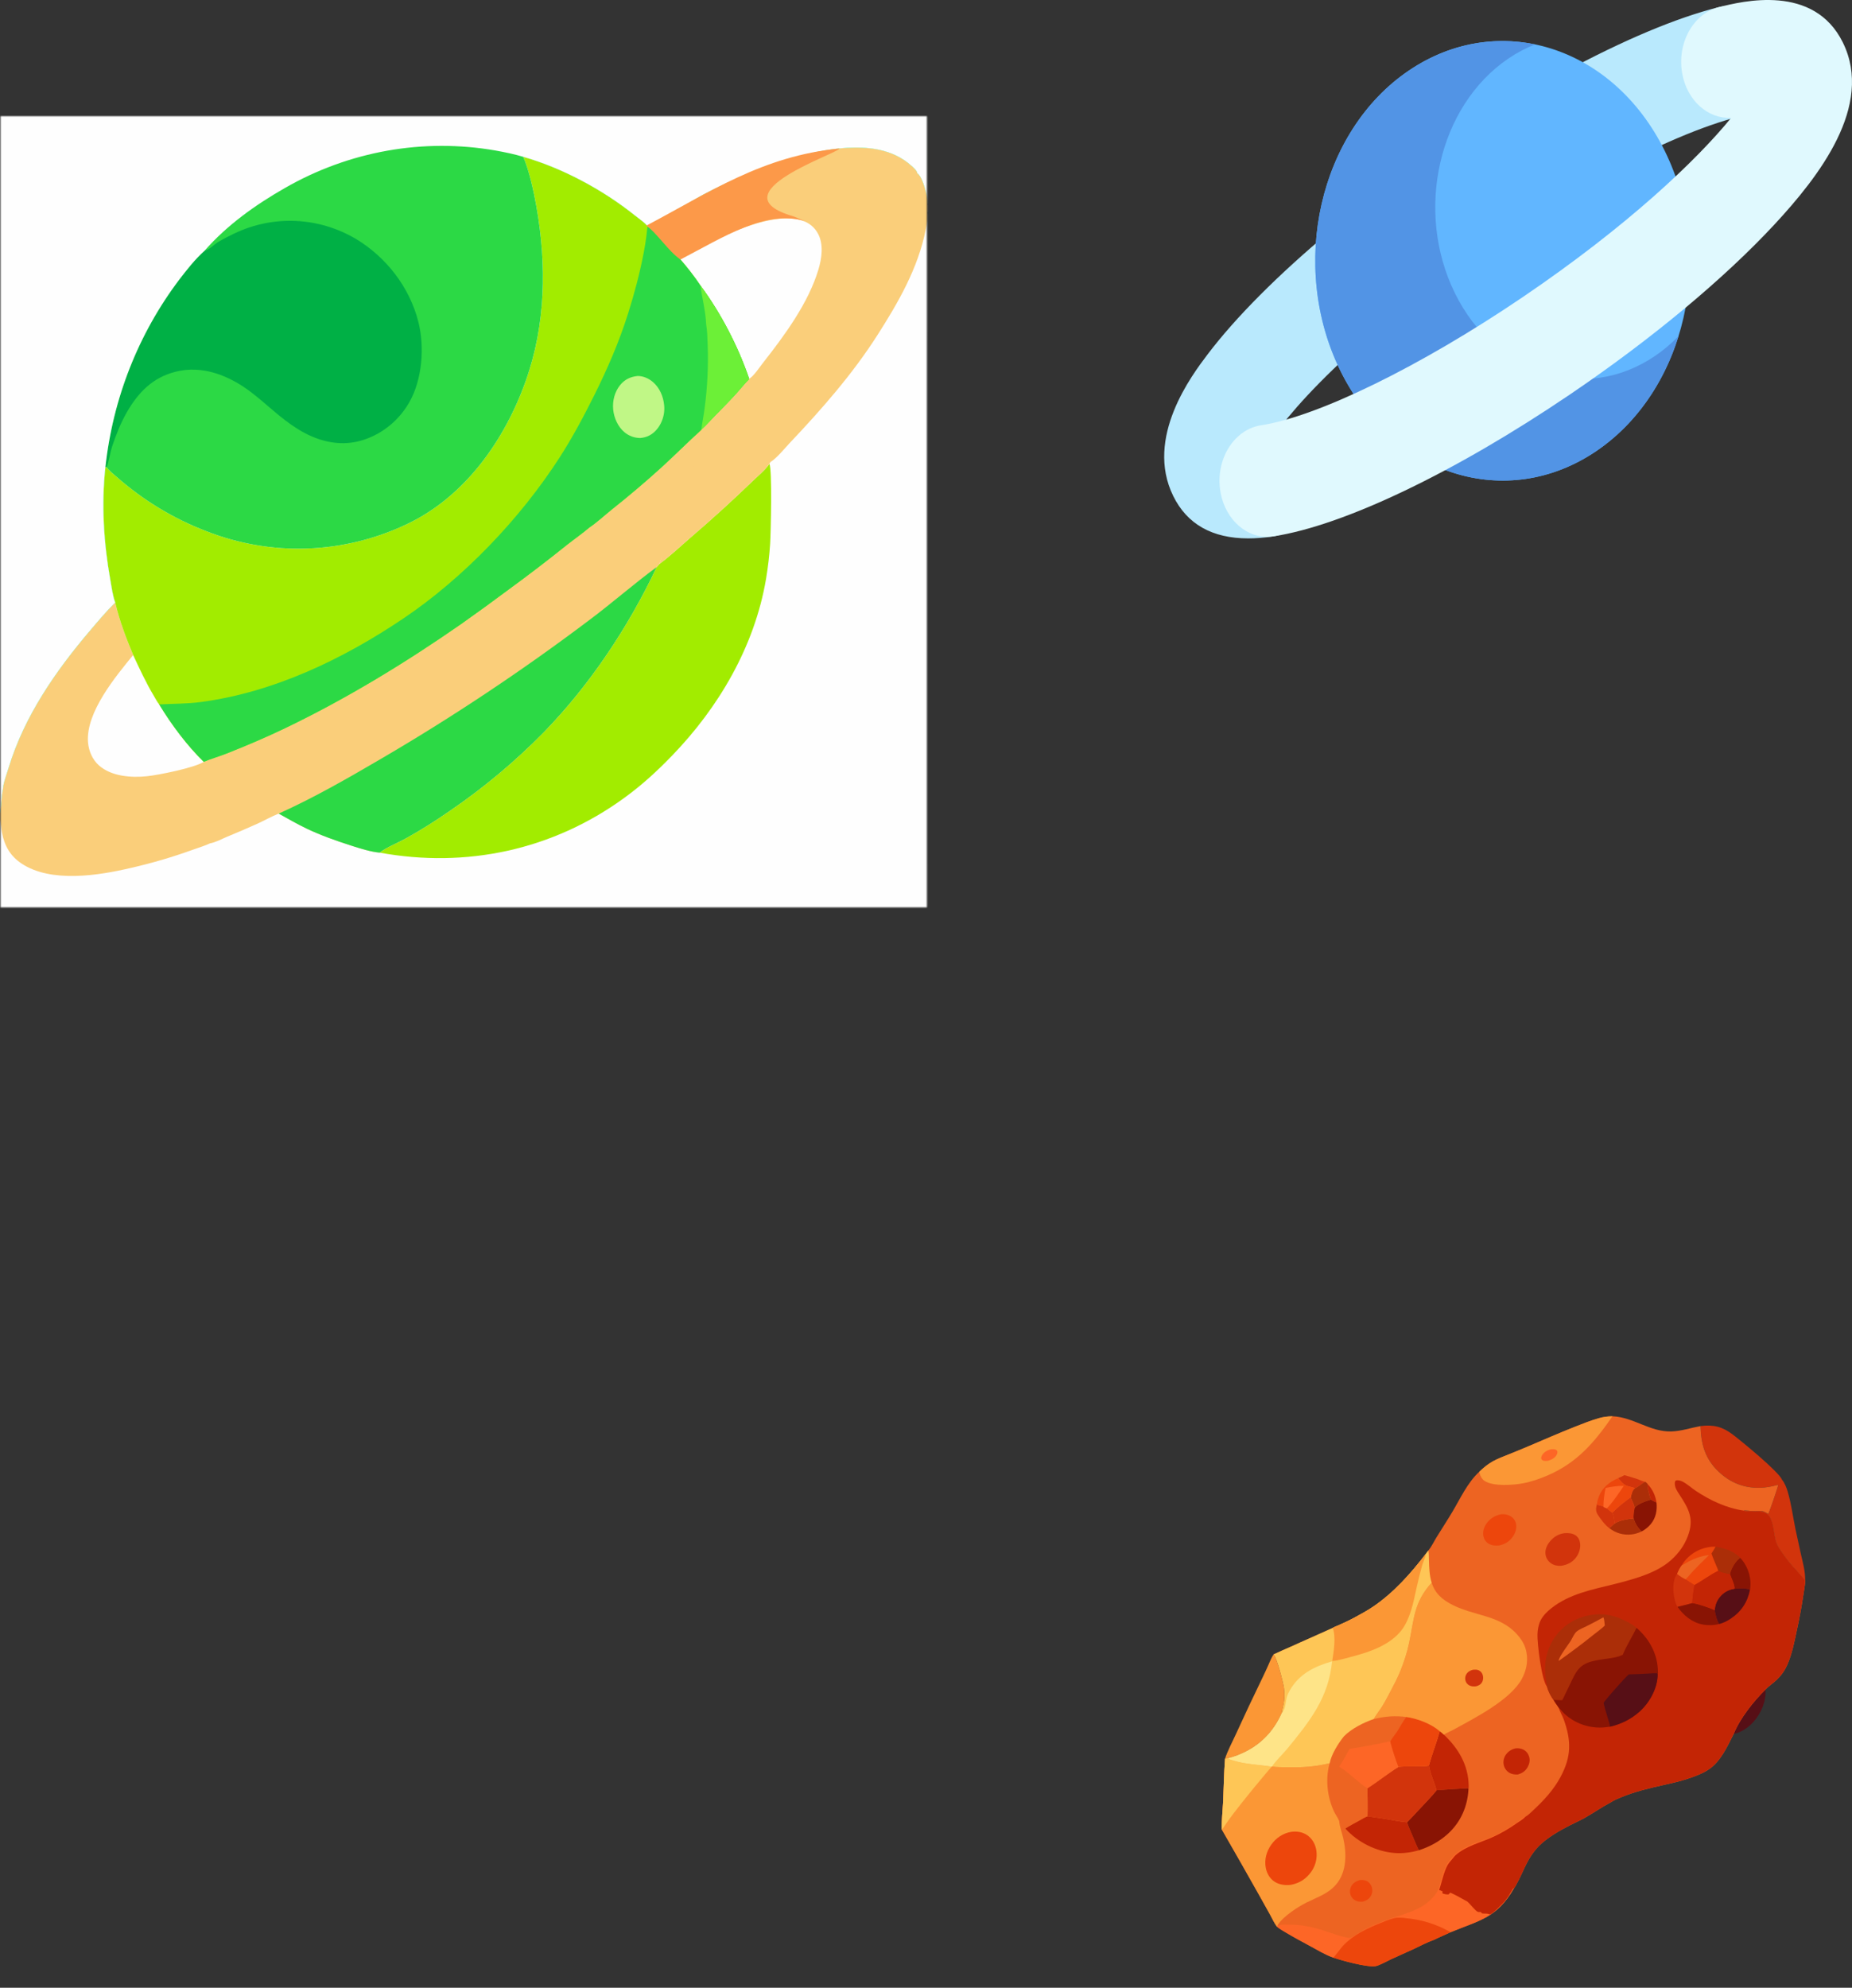 <svg width="657" height="705" viewBox="0 0 657 705" fill="none" xmlns="http://www.w3.org/2000/svg">
<rect x="0" y="0" width="657" height="705" fill="#333333" stroke="none"/>
<mask id="mask0_2051_1286" style="mask-type:luminance" maskUnits="userSpaceOnUse" x="429" y="494" width="216" height="211">
<path d="M644.831 494H429V705H644.831V494Z" fill="white"/>
</mask>
<g mask="url(#mask0_2051_1286)">
<path d="M626.316 599.232C626.617 603.341 624.786 607.603 622.075 610.672C620.3 612.683 617.695 614.455 615.005 615.006C617.173 609.586 622.121 603.306 626.316 599.232Z" fill="#570F16"/>
<path d="M451.827 586.743C453.064 588.228 455.247 596.733 455.519 598.833C455.712 600.321 455.698 601.746 455.544 603.24C455.391 604.727 454.832 606.203 454.702 607.619C451.513 614.742 446.338 619.746 438.916 622.577C437.854 622.985 436.772 623.328 435.668 623.609L434.595 623.756C435.288 621.391 437.15 617.87 438.236 615.487C441.394 608.575 444.634 601.699 447.953 594.859C448.661 593.389 449.345 591.908 450.004 590.417C450.551 589.192 451.053 587.846 451.827 586.743Z" fill="#FB9735"/>
<path d="M603.262 505.793C607.883 505.209 611.005 506 614.715 508.807C617.685 511.055 631.077 522.011 632.188 524.84C633.136 526.001 633.756 527.603 634.181 529.017C635.428 533.159 636.057 538.058 636.949 542.342L638.815 550.958C639.517 554.071 640.455 557.272 640.383 560.485C638.553 558.229 636.486 556.152 634.631 553.913C633.827 552.941 633.11 551.882 632.378 550.857C631.442 549.548 630.565 548.385 630.091 546.833C629.27 544.143 629.349 540.991 628.109 538.461C626.524 535.229 622.99 536.325 620.07 536.034C619.664 535.993 619.161 535.989 618.783 535.841C618.741 535.825 618.7 535.806 618.658 535.789L618.856 535.693C620.103 535.811 621.368 535.901 622.622 535.918C623.445 535.928 624.487 535.802 625.285 535.963C625.914 536.091 626.724 536.637 627.317 536.919C627.752 536.144 630.805 527.266 630.791 526.776L630.556 526.678C628.522 527.234 626.43 527.639 624.313 527.686C618.68 527.813 613.859 525.872 609.779 522.054C604.892 517.48 603.431 512.205 603.262 505.793Z" fill="#D2340C"/>
<path d="M572.038 502.313C579.578 502.652 585.365 507.936 592.927 507.696C596.468 507.584 599.808 506.418 603.263 505.793C603.431 512.205 604.892 517.48 609.78 522.054C613.858 525.872 618.68 527.813 624.313 527.686C626.429 527.639 628.522 527.234 630.556 526.678L630.791 526.776C630.805 527.266 627.752 536.144 627.317 536.919C626.724 536.637 625.915 536.091 625.285 535.963C624.486 535.802 623.445 535.928 622.621 535.918C621.368 535.901 620.103 535.811 618.857 535.693L618.657 535.789C618.7 535.806 618.742 535.825 618.784 535.842C619.161 535.989 619.663 535.993 620.07 536.034C622.989 536.325 626.524 535.229 628.109 538.461C629.35 540.991 629.271 544.143 630.091 546.833C630.566 548.385 631.442 549.548 632.378 550.857C633.11 551.882 633.827 552.941 634.631 553.913C636.486 556.152 638.553 558.229 640.383 560.485C640.386 562.163 639.999 563.926 639.754 565.588C639.112 569.881 638.323 574.148 637.39 578.389C636.538 582.422 635.734 586.595 634.068 590.393C633.165 592.452 632.011 594.09 630.393 595.68C629.107 596.943 627.528 597.905 626.316 599.232C622.12 603.305 617.173 609.586 615.005 615.006C612.81 619.338 610.475 624.618 606.314 627.471C604.024 629.041 601.201 630.061 598.56 630.932C595.648 631.891 592.634 632.523 589.645 633.202C584.769 634.309 579.964 635.445 575.339 637.354C574.11 637.861 572.653 638.42 571.561 639.162C568.355 640.841 565.425 642.916 562.282 644.689C560.56 645.661 558.753 646.461 556.99 647.356C553.277 649.239 548.909 651.753 545.971 654.677C544.961 655.681 544.095 656.818 543.295 657.986C541.203 661.04 540.012 664.598 538.224 667.82C537.894 668.417 537.548 669.2 537.094 669.702C531.03 680.255 524.992 681.021 514.594 685.313C512.669 686.243 510.659 687.027 508.758 687.998L508.658 688.031C506.211 688.883 503.822 690.184 501.476 691.282C498.808 692.531 496.091 693.672 493.426 694.926C492.162 695.519 489.168 697.183 487.924 697.357C484.852 697.788 476.22 695.406 473.021 694.334C470.083 693.317 467.286 691.566 464.557 690.105C461.83 688.645 459.122 687.18 456.466 685.598C455.295 684.9 454.057 684.227 453.01 683.358C452.027 682.077 451.318 680.468 450.542 679.053C449.282 676.759 448.006 674.473 446.713 672.197C442.335 664.411 437.914 656.648 433.45 648.908C433.308 645.836 433.767 642.103 433.911 638.97C434.144 633.911 434.186 628.802 434.594 623.756L435.667 623.609C436.771 623.328 437.854 622.985 438.916 622.577C446.338 619.746 451.513 614.742 454.702 607.619C454.832 606.203 455.391 604.727 455.544 603.24C455.698 601.746 455.712 600.321 455.519 598.833C455.247 596.733 453.064 588.228 451.827 586.742C452.747 586.401 453.647 585.909 454.55 585.515C456.845 584.523 459.13 583.507 461.402 582.466C465.189 580.739 469.026 579.123 472.802 577.371C473.585 576.923 474.525 576.595 475.352 576.22C477.142 575.408 478.912 574.591 480.637 573.65C482.845 572.444 485.054 571.259 487.134 569.847C494.365 564.936 500.397 558.18 505.642 551.332C505.975 550.837 506.364 550.376 506.735 549.907C507.856 548.503 508.71 546.7 509.653 545.166C511.504 542.156 513.455 539.201 515.259 536.164C518.11 531.366 520.609 525.83 524.784 521.983C526.296 520.545 527.85 519.235 529.703 518.229C531.492 517.257 533.44 516.542 535.33 515.782C537.664 514.851 539.988 513.894 542.302 512.914C547.728 510.625 553.108 508.246 558.589 506.083C561.408 504.97 564.242 503.839 567.16 502.996C568.777 502.528 570.356 502.343 572.038 502.313Z" fill="#ED6422"/>
<path d="M585.598 531.87C585.606 531.602 585.415 531.208 585.342 530.934C585.104 530.038 584.223 527.237 584.556 526.428C586.282 528.301 587.255 530.386 587.639 532.882C586.947 532.644 586.242 532.22 585.598 531.87Z" fill="#C32505"/>
<path d="M574.056 524.261C574.827 523.943 575.54 523.622 576.258 523.202C577.883 523.639 579.492 524.127 581.084 524.666C581.612 524.846 583.276 525.621 583.677 525.55C582.361 526.107 581.386 527.304 579.989 527.838C579.779 527.621 577.389 527.206 576.638 526.77C575.566 526.148 574.81 525.208 574.056 524.261Z" fill="#D2340C"/>
<path d="M566.557 533.252L566.633 533.654C567.326 533.954 568.116 534.021 568.81 534.326C569.078 534.663 569.6 534.814 570.006 534.954C570.619 535.5 571.284 536.042 571.97 536.498C572.575 537.591 572.614 539.14 572.808 540.361C572.197 540.935 571.571 541.478 570.921 542.009C569.513 541.049 567.778 538.724 566.84 537.278C565.917 535.854 566.204 534.805 566.557 533.252Z" fill="#D2340C"/>
<path d="M583.677 525.55C583.987 525.797 584.357 526.081 584.556 526.428C584.222 527.237 585.103 530.038 585.342 530.934C585.415 531.208 585.605 531.602 585.598 531.87C583.82 532.442 581.062 533.305 579.878 534.777C579.698 533.385 578.829 532.318 578.533 530.986C578.83 529.832 578.997 528.632 579.989 527.838C581.385 527.304 582.36 526.107 583.677 525.55Z" fill="#AB2E08"/>
<path d="M579.525 538.55C580.111 540.481 580.923 541.729 582.341 543.179C582.064 543.314 581.782 543.437 581.495 543.549C581.209 543.661 580.917 543.76 580.622 543.847C580.327 543.935 580.028 544.01 579.726 544.072C579.423 544.135 579.119 544.184 578.814 544.221C575.909 544.559 573.204 543.769 570.921 542.009C571.571 541.478 572.197 540.935 572.808 540.361C574.204 539.257 577.742 538.689 579.525 538.55Z" fill="#AB2E08"/>
<path d="M571.97 536.498C573.941 534.438 576.248 532.693 578.533 530.986C578.829 532.318 579.698 533.385 579.877 534.777C579.708 535.975 579.381 537.344 579.525 538.55C577.742 538.688 574.203 539.257 572.808 540.361C572.614 539.14 572.575 537.591 571.97 536.498Z" fill="#D2340C"/>
<path d="M482.338 666.82C483.125 666.755 483.878 666.759 484.619 667.057C485.551 667.432 486.228 668.185 486.571 669.104C486.596 669.168 486.618 669.233 486.639 669.299C486.66 669.365 486.679 669.431 486.697 669.497C486.714 669.563 486.729 669.63 486.744 669.698C486.758 669.765 486.77 669.832 486.781 669.901C486.79 669.968 486.8 670.036 486.806 670.105C486.813 670.173 486.818 670.241 486.822 670.31C486.824 670.378 486.826 670.447 486.825 670.516C486.825 670.584 486.823 670.653 486.82 670.721C486.816 670.79 486.81 670.858 486.803 670.926C486.795 670.995 486.785 671.063 486.775 671.13C486.764 671.199 486.751 671.266 486.736 671.333C486.722 671.4 486.706 671.467 486.687 671.533C486.669 671.599 486.649 671.665 486.628 671.731C486.607 671.796 486.583 671.861 486.558 671.925C486.533 671.989 486.507 672.053 486.479 672.115C486.451 672.178 486.42 672.24 486.389 672.301C485.781 673.479 484.778 674.065 483.54 674.453C482.725 674.552 481.936 674.511 481.169 674.2C481.111 674.177 481.053 674.153 480.997 674.126C480.94 674.1 480.884 674.073 480.829 674.044C480.774 674.015 480.718 673.984 480.665 673.952C480.612 673.92 480.559 673.887 480.506 673.853C480.455 673.818 480.404 673.783 480.354 673.746C480.304 673.709 480.255 673.671 480.207 673.631C480.159 673.592 480.112 673.551 480.066 673.509C480.02 673.467 479.976 673.424 479.932 673.38C479.888 673.336 479.846 673.291 479.806 673.244C479.764 673.198 479.724 673.15 479.686 673.103C479.647 673.054 479.61 673.005 479.574 672.955C479.537 672.904 479.502 672.853 479.469 672.801C479.436 672.749 479.404 672.697 479.374 672.643C479.344 672.589 479.314 672.535 479.286 672.48C479.259 672.425 479.232 672.369 479.208 672.313C479.183 672.256 479.16 672.199 479.138 672.142C479.094 672.021 479.056 671.899 479.025 671.775C478.993 671.65 478.967 671.526 478.948 671.399C478.93 671.272 478.917 671.145 478.911 671.017C478.904 670.889 478.905 670.761 478.912 670.634C478.919 670.506 478.932 670.378 478.952 670.252C478.972 670.125 478.997 670 479.03 669.876C479.062 669.752 479.101 669.63 479.146 669.51C479.19 669.389 479.241 669.271 479.298 669.156C479.934 667.838 480.994 667.269 482.338 666.82Z" fill="#ED460C"/>
<path d="M585.598 531.87C586.242 532.22 586.948 532.644 587.639 532.882C587.943 535.62 587.44 538.337 585.647 540.522C585.42 540.794 585.18 541.055 584.927 541.304C584.673 541.553 584.408 541.789 584.13 542.012C583.852 542.236 583.564 542.444 583.266 542.639C582.966 542.834 582.657 543.014 582.34 543.179C580.923 541.729 580.111 540.481 579.526 538.55C579.381 537.344 579.708 535.975 579.878 534.777C581.064 533.305 583.82 532.442 585.598 531.87Z" fill="#891404"/>
<path d="M537.823 620.082C538.714 619.985 539.737 620.177 540.524 620.599C541.515 621.129 542.171 622.046 542.476 623.098C542.839 624.344 542.566 625.622 541.94 626.741C541.134 628.183 540.012 628.911 538.44 629.371C537.333 629.405 536.346 629.3 535.377 628.712C534.356 628.093 533.681 627.067 533.443 625.923C533.428 625.844 533.413 625.763 533.402 625.684C533.391 625.603 533.381 625.523 533.373 625.443C533.366 625.362 533.361 625.281 533.357 625.201C533.354 625.12 533.353 625.039 533.355 624.958C533.355 624.877 533.359 624.797 533.364 624.716C533.37 624.635 533.377 624.555 533.387 624.474C533.396 624.394 533.409 624.314 533.423 624.235C533.435 624.155 533.452 624.075 533.469 623.997C533.488 623.918 533.508 623.84 533.53 623.762C533.552 623.683 533.576 623.606 533.603 623.53C533.629 623.453 533.657 623.377 533.687 623.302C533.718 623.226 533.75 623.152 533.785 623.078C533.818 623.005 533.855 622.932 533.893 622.86C533.932 622.788 533.971 622.718 534.012 622.648C534.054 622.578 534.098 622.51 534.144 622.442C534.188 622.374 534.236 622.308 534.284 622.243C534.337 622.171 534.39 622.102 534.445 622.033C534.5 621.965 534.557 621.898 534.616 621.832C534.674 621.766 534.734 621.702 534.797 621.639C534.859 621.576 534.922 621.515 534.987 621.455C535.052 621.395 535.118 621.337 535.187 621.28C535.254 621.224 535.324 621.169 535.394 621.116C535.464 621.062 535.537 621.01 535.61 620.961C535.683 620.911 535.757 620.863 535.833 620.817C535.909 620.771 535.986 620.727 536.063 620.684C536.142 620.641 536.221 620.601 536.3 620.562C536.381 620.523 536.461 620.486 536.543 620.452C536.625 620.417 536.708 620.384 536.792 620.353C536.874 620.323 536.958 620.294 537.044 620.267C537.129 620.24 537.214 620.216 537.3 620.193C537.387 620.17 537.473 620.149 537.561 620.131C537.647 620.113 537.736 620.096 537.823 620.082Z" fill="#C32505"/>
<path d="M566.557 533.253C566.638 532.432 566.898 531.561 567.197 530.794C568.448 527.591 570.895 525.624 574.055 524.261C574.81 525.208 575.566 526.148 576.638 526.77C577.389 527.206 579.779 527.621 579.989 527.838C578.997 528.633 578.83 529.832 578.533 530.986C576.248 532.693 573.941 534.438 571.97 536.498C571.284 536.042 570.619 535.501 570.005 534.954C569.6 534.814 569.078 534.663 568.81 534.326C568.117 534.021 567.325 533.954 566.633 533.654L566.557 533.253Z" fill="#ED460C"/>
<path d="M569.621 527.717C571.69 527.304 573.93 526.961 576.045 526.995C575.133 528.387 571.205 534.152 570.006 534.954C569.6 534.814 569.079 534.663 568.809 534.326C568.809 532.402 569.146 529.556 569.621 527.717Z" fill="#FD6626"/>
<path d="M532.599 537.059C533.74 536.983 534.887 537.172 535.874 537.762C535.935 537.798 535.995 537.835 536.053 537.873C536.112 537.912 536.169 537.952 536.226 537.993C536.282 538.034 536.337 538.077 536.391 538.121C536.445 538.165 536.499 538.211 536.55 538.258C536.602 538.304 536.654 538.352 536.702 538.402C536.752 538.451 536.8 538.501 536.847 538.553C536.893 538.605 536.939 538.657 536.983 538.711C537.026 538.765 537.069 538.82 537.11 538.876C537.151 538.932 537.191 538.989 537.23 539.047C537.267 539.105 537.304 539.164 537.339 539.224C537.374 539.284 537.408 539.344 537.44 539.406C537.471 539.467 537.502 539.53 537.531 539.593C537.56 539.656 537.586 539.719 537.612 539.784C537.638 539.848 537.661 539.913 537.683 539.979C537.705 540.044 537.725 540.11 537.744 540.177C537.762 540.243 537.779 540.31 537.795 540.377C538.146 541.95 537.61 543.665 536.706 544.975C535.512 546.706 533.873 547.73 531.795 548.139C530.524 548.26 529.197 548.169 528.082 547.497C527.101 546.904 526.488 545.975 526.25 544.881C525.912 543.318 526.401 541.726 527.295 540.426C528.564 538.581 530.385 537.468 532.599 537.059Z" fill="#ED460C"/>
<path d="M555.12 543.766C556.457 543.7 557.836 543.788 558.972 544.57C559.899 545.208 560.378 546.204 560.531 547.281C560.792 549.116 560.161 551.022 559.034 552.487C557.729 554.18 555.871 555.07 553.758 555.35C552.487 555.418 551.271 555.188 550.22 554.453C550.154 554.407 550.088 554.359 550.026 554.31C549.963 554.26 549.901 554.209 549.84 554.157C549.779 554.104 549.72 554.05 549.662 553.995C549.604 553.94 549.548 553.883 549.494 553.825C549.439 553.767 549.385 553.707 549.333 553.646C549.282 553.585 549.232 553.523 549.183 553.46C549.135 553.396 549.088 553.332 549.043 553.266C548.998 553.2 548.955 553.133 548.913 553.066C548.871 552.998 548.831 552.929 548.793 552.859C548.755 552.789 548.719 552.718 548.685 552.647C548.651 552.575 548.618 552.502 548.588 552.429C548.558 552.356 548.529 552.282 548.502 552.207C548.476 552.132 548.451 552.057 548.428 551.981C548.406 551.905 548.386 551.828 548.367 551.751C548.348 551.674 548.331 551.597 548.317 551.519C548.302 551.441 548.29 551.363 548.279 551.285C548.056 549.617 548.758 548.038 549.801 546.76C551.172 545.081 552.921 544.009 555.12 543.766Z" fill="#D2340C"/>
<path d="M510.745 614.01C511.259 614.394 511.752 614.767 512.201 615.224C517.431 620.144 520.894 626.073 521.018 633.317C521.024 633.677 521.033 634.019 520.954 634.372C520.633 634.24 520.305 634.275 519.965 634.284C519.182 634.305 509.769 634.909 509.719 634.935C509.673 634.959 509.635 634.997 509.593 635.028C508.918 632.055 507.311 629.192 506.921 626.155C508.004 622.058 509.616 618.098 510.745 614.01Z" fill="#C32505"/>
<path d="M477.245 648.512C478.837 647.51 480.525 646.618 482.179 645.714C483.129 645.195 484.113 644.567 485.127 644.19C487.172 644.519 489.233 644.753 491.277 645.091C493.893 645.524 496.498 646.071 499.14 646.326C499.718 648 500.458 649.628 501.151 651.26C501.859 652.928 502.531 654.619 503.344 656.241C500.613 657.038 497.665 657.41 494.816 657.211C488.229 656.751 481.569 653.358 477.245 648.512Z" fill="#C32505"/>
<path d="M509.593 635.028C509.636 634.996 509.673 634.959 509.72 634.935C509.769 634.909 519.183 634.305 519.965 634.284C520.305 634.275 520.634 634.24 520.954 634.372C520.671 640.607 518.242 646.281 513.502 650.535C510.534 653.199 507.151 655.003 503.344 656.241C502.53 654.619 501.859 652.928 501.151 651.26C500.458 649.628 499.718 648 499.141 646.326C500.666 644.818 502.102 643.205 503.572 641.645C505.61 639.484 507.709 637.318 509.593 635.028Z" fill="#891404"/>
<path d="M496.086 626.684C498.038 626.243 505.936 626.743 506.92 626.155C507.311 629.192 508.918 632.055 509.593 635.028C507.709 637.318 505.609 639.484 503.572 641.645C502.101 643.205 500.665 644.818 499.14 646.326C496.498 646.071 493.893 645.523 491.277 645.091C489.233 644.753 487.171 644.519 485.127 644.19C485.258 640.894 485.12 637.547 485.094 634.247C488.838 631.854 492.306 629.02 496.086 626.684Z" fill="#D2340C"/>
<path d="M453.4 682.58L453.399 683.01L453.474 683.053L453.662 682.972C453.746 682.936 453.833 682.906 453.914 682.865C454.738 682.469 455.99 682.654 456.924 682.637C460.51 682.57 463.933 683.11 467.383 684.035C469.696 684.655 477.122 687.493 478.96 687.309C479.194 687.285 479.4 687.199 479.599 687.082C481.614 685.905 483.428 684.549 485.572 683.563C487.856 682.511 490.296 681.513 492.677 680.695C496.279 679.459 500.459 678.341 503.795 676.517C505.942 675.344 507.957 673.62 509.373 671.649C510.251 670.427 510.63 669.004 511.024 667.582C511.859 664.567 512.631 661.644 514.735 659.195C515.041 658.841 515.362 658.5 515.698 658.173C516.035 657.846 516.385 657.533 516.749 657.234C517.111 656.936 517.487 656.654 517.875 656.386C518.263 656.119 518.663 655.869 519.073 655.636C522.087 653.914 525.546 652.966 528.764 651.672C530.605 650.932 532.405 649.919 534.116 648.925C535.905 647.884 537.592 646.792 539.255 645.566C539.707 645.234 540.562 644.442 541.08 644.398C541.055 644.43 541.032 644.463 541.005 644.493C540.316 645.249 538.838 646.106 537.971 646.718C535.348 648.571 532.407 650.29 529.469 651.612C525.175 653.545 519.975 654.799 516.413 657.958C515.961 658.358 515.614 658.874 515.217 659.325C514.591 660.038 513.981 660.742 513.506 661.563C512.252 663.731 511.38 667.86 510.546 670.4C510.61 670.405 510.675 670.409 510.741 670.414C511.017 670.437 511.137 670.499 511.362 670.656C511.531 670.774 511.62 670.792 511.821 670.819C511.811 670.982 511.738 671.054 511.65 671.188C511.67 671.34 511.638 671.421 511.775 671.522C512.122 671.778 513.32 671.944 513.758 671.888C513.981 671.86 514.003 671.825 514.122 671.65C514.213 671.513 514.303 671.395 514.412 671.272C515.524 671.619 518.58 673.326 519.682 673.963C520.004 674.149 520.352 674.26 520.64 674.503C521.442 675.178 523.484 677.847 524.27 678.079C525.083 678.32 525.102 677.762 525.751 678.63C526.549 678.765 527.369 678.576 528.134 678.853C528.268 678.902 528.406 678.944 528.541 678.991C529.422 678.891 532.992 675.315 533.679 674.465C534.204 673.815 534.722 673.145 535.187 672.451C535.393 672.143 536.776 669.783 536.897 669.706C536.935 669.681 536.987 669.685 537.032 669.674L537.094 669.702C531.03 680.255 524.992 681.021 514.594 685.313C509.673 682.503 504.437 680.871 498.76 680.333C497.289 680.192 495.927 679.987 494.478 680.359C492.777 680.795 491.16 681.485 489.539 682.14C484.785 684.062 480.097 686.293 476.536 690.021C475.852 690.735 473.312 694.157 473.022 694.334C470.084 693.317 467.286 691.567 464.558 690.105C461.83 688.645 459.123 687.18 456.466 685.598C455.295 684.9 454.057 684.227 453.01 683.357L453.4 682.58Z" fill="#FD6626"/>
<path d="M473.021 694.334C473.312 694.157 475.852 690.735 476.535 690.021C480.097 686.293 484.784 684.062 489.538 682.14C491.16 681.485 492.777 680.795 494.478 680.358C495.927 679.987 497.288 680.192 498.76 680.333C504.437 680.871 509.673 682.503 514.594 685.313C512.67 686.243 510.659 687.027 508.758 687.998L508.658 688.031C506.212 688.883 503.823 690.184 501.477 691.282C498.808 692.531 496.091 693.672 493.426 694.926C492.162 695.519 489.168 697.184 487.924 697.357C484.852 697.788 476.22 695.406 473.021 694.334Z" fill="#ED460C"/>
<path d="M524.785 521.983C526.296 520.545 527.851 519.235 529.704 518.229C531.492 517.257 533.441 516.542 535.331 515.782C537.665 514.851 539.989 513.894 542.302 512.914C547.728 510.625 553.109 508.246 558.588 506.083C561.408 504.97 564.242 503.839 567.16 502.996C568.777 502.528 570.355 502.343 572.037 502.313C565.656 511.529 559.517 518.816 548.848 523.368C546.081 524.548 543.258 525.528 540.288 526.09C536.818 526.747 529.681 527.256 526.655 525.239C525.549 524.502 524.995 523.238 524.785 521.983Z" fill="#FB9735"/>
<path d="M550.124 514.031C550.668 513.993 551.23 513.92 551.756 514.106C552.058 514.212 552.339 514.406 552.445 514.716C552.59 515.136 552.408 515.645 552.203 516.015C551.558 517.176 550.381 517.742 549.146 518.108C548.576 518.152 547.982 518.231 547.435 518.025C547.136 517.914 546.87 517.706 546.78 517.394C546.666 517.004 546.823 516.539 547.016 516.198C547.673 515.037 548.859 514.377 550.124 514.031Z" fill="#FD6626"/>
<path d="M487.34 609.708C491.525 608.725 494.641 608.463 498.932 608.968C502.915 609.558 507.697 611.35 510.746 614.011C509.616 618.098 508.004 622.058 506.921 626.155C505.936 626.743 498.038 626.243 496.086 626.685C492.306 629.02 488.838 631.854 485.094 634.247C485.12 637.548 485.258 640.894 485.127 644.19C484.112 644.567 483.128 645.195 482.178 645.714C480.525 646.618 478.837 647.51 477.245 648.512C476.461 647.711 475.86 646.746 475.099 645.918C474.618 644.681 473.74 643.573 473.182 642.36C473.063 642.096 472.948 641.831 472.836 641.564C472.726 641.296 472.62 641.027 472.518 640.756C472.416 640.485 472.319 640.213 472.226 639.939C472.134 639.665 472.045 639.389 471.962 639.112C471.879 638.836 471.8 638.558 471.726 638.278C471.652 637.999 471.582 637.718 471.517 637.437C471.452 637.155 471.392 636.873 471.337 636.589C471.282 636.306 471.23 636.022 471.185 635.737C471.139 635.452 471.098 635.166 471.061 634.88C471.025 634.594 470.994 634.307 470.967 634.019C470.94 633.732 470.919 633.444 470.901 633.156C470.884 632.868 470.872 632.58 470.864 632.291C470.857 632.003 470.854 631.714 470.856 631.426C470.858 631.137 470.865 630.848 470.877 630.56C470.889 630.272 470.905 629.984 470.927 629.697C470.948 629.408 470.975 629.121 471.005 628.834C471.159 627.66 471.351 626.515 471.705 625.382C472.336 622.155 474.716 618.371 476.787 615.802C479.401 613.122 483.839 610.886 487.34 609.708Z" fill="#ED6422"/>
<path d="M478.735 620.336C480.197 620.001 481.715 619.82 483.193 619.559C486.122 619.041 489.08 618.494 491.98 617.841C492.343 617.759 492.877 617.531 493.191 617.704C493.993 620.692 494.98 623.789 496.086 626.685C492.306 629.02 488.838 631.854 485.094 634.247C481.529 632.086 478.672 628.709 475.098 626.598L475.106 626.492C476.526 624.571 477.509 622.369 478.735 620.336Z" fill="#FD6626"/>
<path d="M498.932 608.968C502.915 609.558 507.697 611.35 510.745 614.01C509.617 618.097 508.004 622.058 506.921 626.155C505.936 626.743 498.038 626.243 496.086 626.684C494.98 623.789 493.993 620.692 493.191 617.704C493.522 616.898 494.887 615.265 495.457 614.402C496.619 612.637 497.601 610.604 498.932 608.968Z" fill="#ED460C"/>
<path d="M507.883 561.339C509.151 565.261 511.69 567.397 515.35 569.252C523.031 573.145 531.88 572.809 538.021 579.499C539.371 580.97 540.518 582.633 541.13 584.532C542.316 588.209 541.711 592.086 539.883 595.455C535.839 602.914 523.265 609.288 515.752 613.409C514.598 614.042 513.318 614.548 512.2 615.224C511.752 614.767 511.259 614.394 510.745 614.011C507.697 611.35 502.915 609.558 498.932 608.968C494.641 608.463 491.525 608.725 487.34 609.708C488.126 608.221 489.439 606.65 490.357 605.166C491.43 603.434 492.361 601.607 493.312 599.81C494.552 597.467 495.771 595.16 496.764 592.703C498.097 589.404 499.157 586.164 499.892 582.686C501.694 574.155 501.516 568.406 507.883 561.339Z" fill="#FB9735"/>
<path d="M522.465 592.233C523.229 592.167 523.95 592.095 524.655 592.447C525.336 592.787 525.794 593.384 526.009 594.097C526.26 594.923 526.198 595.892 525.754 596.647C525.256 597.493 524.546 597.843 523.613 598.094C522.802 598.157 522.04 598.171 521.3 597.795C521.219 597.755 521.141 597.711 521.064 597.663C520.988 597.614 520.914 597.563 520.843 597.507C520.772 597.452 520.703 597.394 520.638 597.332C520.573 597.27 520.511 597.205 520.452 597.137C520.393 597.069 520.338 596.999 520.286 596.926C520.235 596.853 520.187 596.777 520.143 596.699C520.099 596.621 520.059 596.541 520.023 596.46C519.988 596.378 519.956 596.295 519.928 596.211C519.898 596.114 519.871 596.017 519.85 595.919C519.828 595.82 519.813 595.72 519.802 595.62C519.791 595.52 519.785 595.42 519.785 595.319C519.785 595.219 519.789 595.118 519.798 595.018C519.808 594.917 519.823 594.818 519.844 594.719C519.863 594.62 519.887 594.523 519.918 594.426C519.947 594.33 519.982 594.235 520.021 594.142C520.061 594.049 520.106 593.958 520.155 593.87C520.662 592.965 521.476 592.5 522.465 592.233Z" fill="#D2340C"/>
<path d="M434.594 623.756L435.667 623.609C435.87 623.991 437.012 624.265 437.441 624.399C441.901 625.781 446.589 625.849 451.16 626.581L451.235 626.551C452.9 626.8 454.667 626.769 456.35 626.799C462.121 626.901 466.059 626.697 471.705 625.382C471.351 626.515 471.159 627.66 471.005 628.834C470.975 629.121 470.948 629.408 470.927 629.696C470.905 629.984 470.889 630.272 470.877 630.56C470.865 630.848 470.858 631.137 470.856 631.426C470.854 631.714 470.857 632.003 470.864 632.291C470.872 632.58 470.884 632.868 470.9 633.156C470.918 633.444 470.94 633.732 470.967 634.019C470.994 634.307 471.025 634.593 471.061 634.88C471.098 635.166 471.139 635.452 471.185 635.737C471.23 636.022 471.282 636.306 471.337 636.589C471.392 636.873 471.452 637.155 471.517 637.437C471.582 637.718 471.652 637.999 471.726 638.278C471.8 638.558 471.879 638.836 471.961 639.112C472.045 639.389 472.134 639.664 472.226 639.939C472.319 640.213 472.416 640.485 472.518 640.756C472.619 641.027 472.726 641.296 472.836 641.563C472.947 641.831 473.063 642.096 473.182 642.36C473.739 643.573 474.618 644.681 475.099 645.918C475.102 645.955 475.103 645.993 475.106 646.03C475.24 647.919 476.036 649.918 476.472 651.765C477.769 657.257 477.844 663.966 473.886 668.488C471.079 671.694 467.275 672.904 463.553 674.746C460.463 676.275 455.175 679.746 453.4 682.579L453.01 683.357C452.027 682.077 451.318 680.468 450.542 679.053C449.282 676.758 448.006 674.473 446.713 672.197C442.335 664.411 437.914 656.648 433.45 648.908C433.308 645.836 433.767 642.103 433.911 638.97C434.144 633.911 434.186 628.802 434.594 623.756Z" fill="#FB9735"/>
<path d="M434.594 623.756L435.667 623.609C435.87 623.991 437.012 624.265 437.441 624.399C441.901 625.781 446.589 625.849 451.16 626.581C449.977 627.853 448.903 629.225 447.777 630.546C444.249 634.736 440.815 639 437.477 643.336C436.574 644.525 435.698 645.733 434.851 646.96C434.402 647.597 433.976 648.331 433.45 648.908C433.308 645.836 433.767 642.103 433.911 638.97C434.144 633.911 434.186 628.802 434.594 623.756Z" fill="#FEC656"/>
<path d="M458.096 649.705C459.985 649.461 461.929 649.729 463.541 650.76C465.353 651.919 466.474 653.789 466.892 655.841C466.925 656.012 466.954 656.184 466.978 656.356C467.003 656.528 467.023 656.7 467.039 656.873C467.055 657.047 467.067 657.22 467.074 657.394C467.081 657.567 467.084 657.741 467.083 657.914C467.081 658.088 467.075 658.263 467.066 658.436C467.055 658.609 467.041 658.783 467.022 658.955C467.003 659.128 466.98 659.3 466.953 659.472C466.925 659.644 466.894 659.815 466.858 659.985C466.822 660.155 466.782 660.324 466.737 660.492C466.692 660.661 466.644 660.828 466.59 660.994C466.538 661.16 466.481 661.325 466.42 661.487C466.358 661.651 466.294 661.813 466.224 661.973C466.155 662.133 466.083 662.291 466.005 662.448C465.928 662.604 465.847 662.759 465.762 662.912C465.678 663.065 465.588 663.215 465.496 663.363C465.404 663.512 465.308 663.658 465.208 663.802C463.501 666.275 461.09 667.884 458.101 668.468C456.124 668.767 453.87 668.51 452.176 667.409C450.444 666.284 449.409 664.437 449.033 662.466C448.484 659.592 449.279 656.63 450.987 654.249C452.717 651.838 455.122 650.199 458.096 649.705Z" fill="#ED460C"/>
<path d="M506.735 549.907C506.915 551.009 506.894 552.193 506.923 553.307C506.996 555.996 507.066 558.745 507.884 561.339C501.516 568.406 501.694 574.155 499.892 582.687C499.157 586.164 498.096 589.404 496.764 592.703C495.771 595.16 494.552 597.467 493.313 599.811C492.361 601.608 491.43 603.434 490.358 605.166C489.439 606.65 488.126 608.221 487.34 609.708C483.839 610.886 479.401 613.122 476.787 615.802C474.716 618.371 472.336 622.155 471.705 625.382C466.059 626.697 462.121 626.901 456.35 626.799C454.667 626.769 452.9 626.8 451.235 626.551L451.16 626.581C446.589 625.85 441.901 625.781 437.441 624.399C437.012 624.265 435.87 623.991 435.667 623.61C436.771 623.328 437.854 622.985 438.916 622.577C446.338 619.746 451.513 614.742 454.702 607.619C454.832 606.203 455.391 604.727 455.544 603.24C455.698 601.746 455.712 600.321 455.519 598.833C455.247 596.733 453.063 588.228 451.827 586.743C452.747 586.401 453.647 585.909 454.55 585.515C456.845 584.524 459.13 583.508 461.402 582.466C465.189 580.739 469.026 579.123 472.802 577.371C473.585 576.923 474.525 576.595 475.352 576.22C477.142 575.408 478.912 574.591 480.637 573.65C482.845 572.444 485.054 571.26 487.134 569.847C494.365 564.936 500.397 558.18 505.642 551.332C505.975 550.837 506.364 550.376 506.735 549.907Z" fill="#FEC656"/>
<path d="M454.702 607.619C456.053 606.297 456.029 603.676 456.495 601.975C456.723 601.138 457.113 600.325 457.539 599.569C460.808 593.76 466.279 591.015 472.549 589.241C471.306 602.197 464.655 610.471 456.652 620.243C455.321 621.869 452.114 625.021 451.235 626.551L451.16 626.581C446.589 625.85 441.901 625.781 437.441 624.399C437.012 624.265 435.87 623.991 435.667 623.609C436.771 623.328 437.854 622.985 438.916 622.577C446.338 619.746 451.513 614.742 454.702 607.619Z" fill="#FEE488"/>
<path d="M472.802 577.37C473.585 576.923 474.525 576.595 475.352 576.22C477.142 575.408 478.912 574.59 480.637 573.65C482.845 572.444 485.054 571.26 487.134 569.847C494.365 564.935 500.397 558.18 505.642 551.332C505.675 551.443 505.748 551.549 505.742 551.664C505.729 551.967 504.679 554.536 504.503 555.186C503.737 557.941 503.054 560.715 502.455 563.508C501.914 565.929 501.441 568.366 500.715 570.743C500.133 572.649 499.416 574.55 498.446 576.3C495.235 582.092 488.347 585.089 482.196 586.839C481.053 587.164 473.445 589.401 472.621 589.035C473.159 585.527 473.972 580.811 472.802 577.37Z" fill="#FB9735"/>
<path d="M548.793 598.211C546.836 595.84 545.313 582.769 545.42 579.648C545.475 578.024 545.767 576.268 546.493 574.793C547.378 572.994 548.888 571.532 550.461 570.298C556.712 565.397 564.55 563.836 572.13 561.981C575.288 561.208 578.475 560.353 581.556 559.323C585.632 557.958 589.862 556.046 593.028 553.132C595.568 550.795 597.496 548.128 598.723 544.927C601.099 538.731 599.14 535.227 595.768 530.073C594.924 528.783 594.051 527.54 594.145 525.931C594.166 525.596 594.226 525.351 594.487 525.115C595.258 524.868 596.2 525.133 596.897 525.489C598.547 526.334 600.046 527.745 601.6 528.776C606.764 532.205 612.433 534.874 618.658 535.789C618.7 535.806 618.742 535.825 618.783 535.841C619.161 535.989 619.664 535.993 620.07 536.034C622.99 536.325 626.524 535.229 628.11 538.461C629.351 540.991 629.272 544.143 630.092 546.833C630.567 548.385 631.442 549.548 632.378 550.857C633.11 551.882 633.827 552.941 634.631 553.912C636.486 556.152 638.553 558.229 640.384 560.485C640.386 562.162 639.999 563.926 639.755 565.588C639.111 569.881 638.323 574.147 637.39 578.389C636.539 582.422 635.735 586.595 634.068 590.393C633.165 592.452 632.012 594.09 630.393 595.68C629.107 596.942 627.528 597.905 626.316 599.232C622.121 603.305 617.174 609.586 615.005 615.006C612.81 619.338 610.475 624.618 606.315 627.47C604.024 629.041 601.202 630.061 598.56 630.932C595.649 631.891 592.635 632.523 589.645 633.202C584.769 634.309 579.965 635.445 575.34 637.354C574.11 637.861 572.653 638.42 571.561 639.162C568.355 640.841 565.425 642.916 562.282 644.689C560.56 645.66 558.754 646.461 556.99 647.355C553.277 649.239 548.91 651.753 545.971 654.677C544.961 655.681 544.096 656.818 543.295 657.986C541.203 661.04 540.012 664.598 538.224 667.82C537.894 668.417 537.548 669.2 537.095 669.702L537.033 669.674C536.987 669.685 536.935 669.681 536.897 669.706C536.776 669.783 535.393 672.143 535.187 672.451C534.722 673.145 534.204 673.815 533.679 674.465C532.992 675.315 529.422 678.891 528.541 678.991C528.406 678.944 528.268 678.902 528.133 678.852C527.369 678.576 526.549 678.765 525.751 678.63C525.102 677.762 525.083 678.32 524.271 678.079C523.484 677.847 521.442 675.178 520.641 674.502C520.352 674.26 520.004 674.149 519.682 673.963C518.58 673.326 515.525 671.619 514.413 671.271C514.303 671.395 514.213 671.513 514.121 671.65C514.003 671.825 513.981 671.86 513.758 671.888C513.319 671.943 512.122 671.778 511.775 671.522C511.638 671.421 511.67 671.34 511.65 671.188C511.738 671.054 511.81 670.981 511.82 670.819C511.62 670.792 511.531 670.774 511.363 670.656C511.137 670.499 511.016 670.437 510.741 670.414C510.675 670.409 510.61 670.404 510.546 670.4C511.38 667.86 512.252 663.731 513.506 661.563C513.98 660.742 514.591 660.038 515.217 659.325C515.613 658.874 515.961 658.358 516.412 657.957C519.975 654.799 525.175 653.545 529.469 651.612C532.408 650.289 535.348 648.57 537.972 646.718C538.838 646.106 540.317 645.248 541.005 644.493C541.032 644.463 541.055 644.43 541.08 644.398C542.196 643.772 543.272 642.659 544.204 641.785C547.852 638.362 551.176 634.741 553.548 630.337C557.489 623.021 557.486 617.463 554.703 609.743C554.207 608.368 553.358 607.086 552.934 605.706C552.926 605.678 552.918 605.65 552.909 605.621L552.691 605.286C552.109 604.529 551.616 603.709 551.107 602.904C550.113 601.624 549.211 599.764 548.793 598.211Z" fill="#C32505"/>
<path d="M617.324 552.504C619.711 554.962 621.088 558.666 620.981 562.038C620.962 562.634 620.921 563.241 620.822 563.83C619.259 563.156 616.933 563.379 615.262 563.497C615.653 562.66 614.04 559.278 613.701 558.259C614.274 556.118 615.529 553.889 617.324 552.504Z" fill="#891404"/>
<path d="M608.574 548.565C611.416 549.067 613.832 549.694 616.15 551.472C616.513 551.75 616.968 552.048 617.254 552.403C617.279 552.435 617.3 552.47 617.324 552.504C615.529 553.889 614.273 556.118 613.7 558.259C612.798 558.31 610.223 557.718 609.556 557.148C609.529 556.739 607.474 552.226 607.127 550.986C607.641 550.194 608.163 549.414 608.574 548.565Z" fill="#AB2E08"/>
<path d="M594.959 558.22C595.851 558.959 596.929 559.657 597.979 560.158C598.969 560.904 600.076 561.523 601.123 562.187C600.711 564.288 600.49 566.447 600.307 568.579C598.596 569.099 596.838 569.453 595.11 569.91C594.27 568.654 593.808 566.182 593.669 564.68C593.499 562.848 593.692 559.691 594.959 558.22Z" fill="#D2340C"/>
<path d="M600.306 568.579C602.046 568.714 606.661 570.304 608.283 571.074C608.442 572.077 609.12 575.382 609.954 575.992C608.064 576.471 605.959 576.523 604.045 576.169C600.273 575.471 597.215 572.941 595.11 569.91C596.837 569.453 598.596 569.099 600.306 568.579Z" fill="#891404"/>
<path d="M615.262 563.497C616.933 563.379 619.258 563.156 620.822 563.83C619.918 568.327 617.666 571.706 613.744 574.257C612.567 575.023 611.313 575.609 609.954 575.993C609.12 575.382 608.442 572.077 608.283 571.075C608.423 569.455 608.906 567.972 609.907 566.661C611.254 564.893 613.042 563.826 615.262 563.497Z" fill="#570F16"/>
<path d="M596.664 555.12C597.206 554.065 598.127 553.04 598.992 552.224C599.151 552.076 599.313 551.931 599.48 551.791C599.646 551.65 599.815 551.514 599.988 551.381C600.161 551.249 600.338 551.12 600.517 550.996C600.698 550.872 600.879 550.752 601.065 550.637C601.251 550.521 601.439 550.41 601.63 550.304C601.82 550.197 602.014 550.095 602.21 549.998C602.406 549.901 602.605 549.808 602.805 549.72C603.006 549.633 603.209 549.55 603.414 549.471C603.618 549.393 603.826 549.32 604.034 549.251C604.242 549.183 604.452 549.12 604.664 549.061C604.875 549.003 605.088 548.95 605.303 548.902C605.517 548.853 605.733 548.81 605.949 548.772C606.166 548.734 606.382 548.701 606.6 548.674C606.819 548.646 607.037 548.623 607.257 548.606C607.476 548.589 607.695 548.577 607.915 548.57C608.135 548.563 608.354 548.562 608.574 548.565C608.163 549.414 607.64 550.194 607.127 550.986C607.474 552.226 609.53 556.738 609.556 557.148C606.594 558.569 604.001 560.623 601.124 562.187C600.075 561.523 598.969 560.904 597.98 560.158C596.93 559.657 595.851 558.959 594.959 558.22C595.441 557.105 595.9 556.085 596.664 555.12Z" fill="#ED460C"/>
<path d="M596.664 555.121C597.503 554.783 598.325 554.202 599.136 553.784C601.227 552.705 603.891 551.738 606.271 551.568C604.404 553.395 602.507 555.219 600.711 557.113C599.772 558.103 598.939 559.191 597.98 560.158C596.93 559.657 595.851 558.959 594.959 558.22C595.441 557.105 595.9 556.085 596.664 555.121Z" fill="#ED6422"/>
<path d="M609.556 557.148C610.223 557.718 612.798 558.31 613.701 558.259C614.04 559.278 615.653 562.66 615.262 563.497C613.041 563.826 611.254 564.893 609.907 566.66C608.906 567.971 608.422 569.455 608.283 571.074C606.661 570.304 602.045 568.714 600.307 568.579C600.491 566.447 600.711 564.288 601.123 562.187C604 560.623 606.594 558.569 609.556 557.148Z" fill="#C32505"/>
<path d="M548.793 598.211C548.764 597.348 548.525 596.467 548.389 595.613C548.244 594.657 548.156 593.695 548.125 592.728C547.919 587.583 549.69 582.347 553.309 578.55C556.971 574.707 561.751 572.718 567.098 572.539C570.818 572.415 574.21 573.582 577.434 575.307C578.516 575.885 579.652 576.527 580.557 577.355C579 580.578 577.024 583.588 575.663 586.91C575.624 586.928 575.586 586.947 575.548 586.965C572.994 588.154 569.779 588.244 567.029 588.737C561.53 589.723 559.856 591.206 557.617 595.967C556.862 597.597 556.079 599.215 555.271 600.82C554.914 601.536 554.603 602.343 554.182 603.02C553.157 602.994 552.132 602.955 551.107 602.904C550.113 601.625 549.211 599.764 548.793 598.211Z" fill="#AB2E08"/>
<path d="M568.792 573.632C569.193 574.351 569.164 575.71 569.301 576.547C568.119 577.71 566.643 578.726 565.343 579.775C561.364 582.986 557.314 585.993 553.147 588.963C553.044 589.03 553.113 588.995 552.927 589.035C552.933 588.917 552.929 588.89 552.967 588.76C553.483 587.027 556.069 583.731 557.145 582.061C557.821 581.01 558.421 579.373 559.409 578.585C560.394 577.798 561.783 577.298 562.912 576.726C564.893 575.732 566.854 574.701 568.792 573.632Z" fill="#ED6422"/>
<path d="M580.557 577.355C584.908 581.118 587.752 586.123 588.111 591.855C588.162 592.68 588.212 593.611 588.044 594.422C587.824 599.072 585.105 603.963 581.627 607.062C578.565 609.789 575.17 611.44 571.166 612.418C569.961 612.572 568.78 612.724 567.56 612.724C567.277 612.723 566.994 612.717 566.712 612.704C566.43 612.691 566.147 612.671 565.866 612.646C565.584 612.62 565.303 612.588 565.023 612.55C564.743 612.511 564.463 612.466 564.186 612.415C563.908 612.364 563.632 612.307 563.357 612.243C563.081 612.179 562.807 612.11 562.536 612.034C562.264 611.957 561.993 611.875 561.725 611.787C561.457 611.699 561.192 611.605 560.927 611.504C560.665 611.404 560.404 611.298 560.145 611.186C559.886 611.074 559.631 610.956 559.378 610.832C559.125 610.709 558.875 610.579 558.628 610.444C558.381 610.309 558.138 610.168 557.897 610.022C557.658 609.876 557.421 609.725 557.187 609.568C556.955 609.411 556.726 609.249 556.501 609.082C556.275 608.915 556.054 608.743 555.836 608.565C555.619 608.388 555.406 608.207 555.198 608.02C554.395 607.31 553.749 606.438 552.982 605.691L552.909 605.622L552.691 605.286C552.109 604.529 551.616 603.709 551.107 602.904C552.132 602.956 553.157 602.994 554.183 603.02C554.603 602.343 554.914 601.536 555.271 600.82C556.08 599.215 556.863 597.597 557.617 595.967C559.856 591.207 561.53 589.723 567.029 588.737C569.779 588.244 572.994 588.154 575.548 586.965C575.586 586.947 575.624 586.928 575.663 586.91C577.024 583.588 579 580.578 580.557 577.355Z" fill="#891404"/>
<path d="M577.806 593.859C580.054 593.835 582.312 593.678 584.557 593.573C585.64 593.523 586.792 593.388 587.869 593.486C588.062 593.746 588.031 594.104 588.044 594.422C587.824 599.072 585.105 603.963 581.627 607.062C578.565 609.789 575.17 611.44 571.166 612.418C571.053 611.378 570.637 610.268 570.336 609.266C569.806 607.502 569.262 605.752 568.87 603.953C569.436 602.898 576.734 594.715 577.806 593.859Z" fill="#570F16"/>
</g>
<mask id="mask1_2051_1286" style="mask-type:luminance" maskUnits="userSpaceOnUse" x="0" y="41" width="329" height="281">
<path d="M329 41H0V322H329V41Z" fill="white"/>
</mask>
<g mask="url(#mask1_2051_1286)">
<mask id="mask2_2051_1286" style="mask-type:luminance" maskUnits="userSpaceOnUse" x="0" y="41" width="329" height="281">
<path d="M329 41H0V322H329V41Z" fill="white"/>
</mask>
<g mask="url(#mask2_2051_1286)">
<path d="M0 41H328.979C329.156 41.324 329.226 41.55 329.245 41.922C329.35 44.207 329.266 46.539 329.268 48.829V62.096C329.268 63.866 329.524 70.741 329.177 72.054C329.142 72.181 329.105 72.255 329.05 72.38C329.329 73.163 329.419 74.461 329.097 75.251C329.082 75.291 329.058 75.328 329.039 75.366C329.619 76.924 329.26 115.936 329.26 121.208L329.264 255.767V304.882C329.264 307.263 329.555 320.742 329.142 321.893C329.09 322.035 329.047 322.101 328.979 322.228H0V290.778V288.387V41Z" fill="#FEFEFE"/>
<path d="M272.931 164.514C273.991 166.099 273.439 189.465 273.207 192.851C272.939 197.03 272.455 201.181 271.757 205.305C267.685 229.377 254.843 251.029 238.38 268.042C232.961 273.641 227.816 278.357 221.549 282.927C196.018 301.545 165.325 307.996 134.753 302.421C134.723 302.416 134.694 302.41 134.663 302.404C137.129 300.497 141.222 298.888 144.029 297.326C149.356 294.35 154.529 291.108 159.551 287.601C162.532 285.57 165.464 283.465 168.347 281.286C171.23 279.107 174.06 276.856 176.839 274.534C179.617 272.212 182.341 269.821 185.009 267.361C187.676 264.902 190.286 262.376 192.836 259.786C209.168 242.996 222.822 222.562 232.944 201.136L233.944 200.022C237.784 197.154 241.272 193.85 244.899 190.704C252.463 184.227 259.838 177.523 267.022 170.589C268.754 168.907 271.652 166.495 272.931 164.514Z" fill="#A2EC00"/>
<path d="M230.341 80.645C233.109 78.077 240.061 74.334 243.533 72.446C245.748 71.242 247.871 69.833 250.108 68.683C264.003 61.541 283.343 53.814 298.795 52.559C307.486 51.854 316.524 52.635 323.386 58.844C324.023 59.419 325.336 60.541 325.407 61.467C326.905 62.38 328.037 66.391 328.46 68.052C328.742 69.164 329.337 71.265 329.05 72.38C329.329 73.163 329.418 74.461 329.097 75.25C329.082 75.29 329.057 75.328 329.039 75.366C329.368 77.096 328.74 79.698 328.398 81.438C325.707 95.122 318.58 107.43 311.239 118.905C302.361 132.781 291.444 145.198 280.238 157.035C278.247 159.136 275.694 162.394 273.284 163.897C273.183 164.14 273.102 164.318 272.931 164.514C271.652 166.496 268.754 168.907 267.022 170.589C259.838 177.523 252.464 184.227 244.899 190.704C241.272 193.85 237.784 197.155 233.944 200.022C234.748 197.205 235.815 193.982 236.964 191.223C238.595 185.632 240.974 180.262 242.556 174.694C242.679 174.276 242.645 173.402 242.789 172.993C244.939 166.882 245.854 160.989 246.517 154.518L248.815 152.37C250.495 150.854 252.052 149.073 253.637 147.446C256.191 144.824 258.8 142.232 261.255 139.51C262.75 137.852 264.148 136.059 265.719 134.485L265.762 134.352C261.774 122.704 255.718 111.062 248.48 101.268C246.328 98 243.678 94.669 241.121 91.733C239.85 90.39 238.722 88.893 237.448 87.546C235.185 85.153 232.715 82.921 230.341 80.645Z" fill="#FACE7A"/>
<path d="M241.12 91.733C251.595 85.846 272.48 74.478 284.453 78.189C286.964 78.967 289.002 80.585 290.254 83.004C292.231 86.826 291.515 91.663 290.328 95.625C286.762 107.532 278.227 119.095 270.709 128.644C269.462 130.228 267.383 133.415 265.761 134.352C261.774 122.704 255.718 111.062 248.48 101.268C246.328 98 243.678 94.669 241.12 91.733Z" fill="#FEFEFE"/>
<path d="M209.049 187.136C211.862 185.239 214.464 182.785 217.124 180.653C223.113 175.908 228.945 170.962 234.62 165.815C239.397 161.449 243.983 156.859 248.761 152.498C248.098 158.967 245.872 167.599 243.722 173.71C243.578 174.12 243.444 174.532 243.322 174.949C241.739 180.517 239.834 185.961 237.605 191.282C236.456 194.04 234.748 197.205 233.943 200.022L232.944 201.135C222.821 222.563 209.168 242.996 192.836 259.785C190.285 262.376 187.676 264.902 185.008 267.361C182.341 269.821 179.617 272.212 176.839 274.534C174.06 276.856 171.229 279.107 168.346 281.286C165.463 283.465 162.532 285.57 159.551 287.601C154.53 291.108 149.356 294.35 144.029 297.326C141.221 298.888 137.129 300.497 134.663 302.404C131.401 302.096 127.847 300.956 124.713 299.952C119.309 298.221 113.943 296.341 108.793 293.89C105.419 292.283 102.15 290.367 98.869 288.563C96.36 289.568 93.956 290.924 91.496 292.063C87.8 293.728 84.078 295.331 80.331 296.871C78.588 297.606 76.422 298.793 74.579 299.089C72.65 299.986 70.531 300.616 68.529 301.337C64.936 302.639 61.309 303.829 57.648 304.906C53.988 305.984 50.299 306.947 46.584 307.796C35.148 310.487 18.16 313.282 7.619 306.259C3.662 303.622 1.573 299.998 0.686 295.235C0.41 293.754 0.31 292.255 0 290.778V288.386C0.51 285.587 0.451 282.735 1.027 279.918C1.22 277.482 2.33 274.711 3.036 272.382C8.609 254.014 19.814 237.915 31.959 223.646C34.848 220.251 37.708 216.827 40.875 213.706C42.375 220.158 44.703 226.246 47.244 232.317C49.554 237.255 51.756 242.072 54.553 246.743C55.145 247.731 55.762 248.96 56.487 249.836C60.775 256.935 66.404 264.477 72.301 270.201C74.854 269.131 77.551 268.38 80.132 267.367C87.261 264.571 94.434 261.514 101.355 258.184C122.931 247.806 143.772 235.12 163.533 221.381C169.241 217.359 174.893 213.256 180.493 209.072C187.541 203.927 194.473 198.619 201.29 193.146C203.852 191.13 206.566 189.25 209.049 187.136Z" fill="#FACE7A"/>
<path d="M47.244 232.317C49.554 237.255 51.756 242.072 54.553 246.743C55.145 247.73 55.762 248.961 56.487 249.836C60.775 256.935 66.403 264.478 72.301 270.202C68.943 272.342 56.219 274.891 52.096 275.313C46.551 275.881 39.589 275.39 35.163 271.528C32.802 269.468 31.456 266.358 31.219 263.185C30.428 252.582 41.102 239.847 47.244 232.317Z" fill="#FEFEFE"/>
<path d="M232.945 201.136C222.822 222.562 209.168 242.996 192.836 259.786C190.286 262.377 187.676 264.902 185.009 267.361C182.341 269.821 179.617 272.212 176.839 274.534C174.06 276.856 171.23 279.107 168.347 281.286C165.464 283.465 162.532 285.57 159.551 287.601C154.53 291.108 149.356 294.35 144.029 297.326C141.222 298.888 137.129 300.497 134.663 302.404C131.401 302.096 127.847 300.956 124.713 299.952C119.309 298.221 113.943 296.341 108.793 293.89C105.419 292.284 102.151 290.367 98.869 288.564C111.246 282.998 123.072 276.207 134.819 269.337C141.211 265.608 147.549 261.783 153.834 257.863C160.12 253.941 166.349 249.927 172.523 245.818C178.698 241.711 184.813 237.51 190.871 233.217C196.929 228.925 202.926 224.542 208.863 220.068C217.041 213.968 224.741 207.179 232.945 201.136Z" fill="#2CD945"/>
<path d="M185.625 55.623C199.38 59.526 213.912 67.33 225.176 76.365C226.355 77.312 228.921 79.083 229.688 80.193C229.716 80.234 229.731 80.283 229.752 80.328L230.341 80.646C232.715 82.921 235.186 85.154 237.448 87.546C238.722 88.893 239.851 90.39 241.121 91.733C243.679 94.67 246.328 98.001 248.48 101.269C255.718 111.062 261.774 122.704 265.761 134.353L265.719 134.486C264.148 136.059 262.749 137.853 261.255 139.509C258.8 142.233 256.19 144.824 253.638 147.446C252.052 149.074 250.495 150.854 248.816 152.37L248.762 152.497C243.983 156.859 239.398 161.449 234.62 165.815C228.945 170.962 223.113 175.909 217.125 180.653C214.464 182.786 211.862 185.239 209.049 187.137C206.567 189.25 203.852 191.131 201.29 193.147C194.474 198.619 187.541 203.928 180.493 209.073C174.894 213.257 169.241 217.359 163.534 221.382C143.772 235.12 122.932 247.807 101.356 258.185C94.434 261.514 87.261 264.572 80.132 267.368C77.551 268.38 74.855 269.132 72.301 270.202C66.404 264.478 60.776 256.936 56.488 249.837C55.762 248.961 55.146 247.73 54.553 246.743C51.757 242.073 49.555 237.255 47.244 232.318C44.703 226.246 42.376 220.158 40.875 213.706C39.963 211.184 39.587 208.243 39.12 205.598C36.801 192.479 35.938 178.943 37.395 165.657L37.815 165.647C38.281 166.609 40.594 168.438 41.478 169.223C42.646 170.248 43.835 171.247 45.044 172.218C46.254 173.19 47.483 174.133 48.732 175.049C49.98 175.965 51.247 176.852 52.533 177.711C53.819 178.57 55.121 179.399 56.441 180.199C57.761 180.999 59.097 181.768 60.449 182.508C61.801 183.246 63.168 183.955 64.549 184.632C65.93 185.309 67.325 185.955 68.733 186.57C70.141 187.184 71.562 187.766 72.994 188.316C73.711 188.599 74.431 188.873 75.154 189.138C75.877 189.403 76.603 189.658 77.333 189.903C78.062 190.149 78.795 190.385 79.529 190.613C80.264 190.84 81.002 191.057 81.742 191.264C82.481 191.472 83.225 191.671 83.969 191.86C84.714 192.048 85.461 192.227 86.209 192.397C86.959 192.566 87.71 192.726 88.462 192.875C89.215 193.026 89.97 193.166 90.726 193.296C91.482 193.427 92.239 193.547 92.998 193.659C93.758 193.77 94.517 193.87 95.279 193.962C96.04 194.053 96.803 194.134 97.566 194.206C98.33 194.278 99.093 194.34 99.858 194.392C100.624 194.444 101.388 194.486 102.154 194.517C102.92 194.55 103.686 194.572 104.452 194.584C105.218 194.597 105.985 194.599 106.751 194.591C107.518 194.584 108.284 194.566 109.049 194.54C109.815 194.512 110.581 194.475 111.347 194.428C112.112 194.381 112.876 194.324 113.64 194.258C114.403 194.191 115.166 194.114 115.927 194.028C116.69 193.941 117.451 193.845 118.21 193.739C118.97 193.633 119.728 193.516 120.486 193.391C121.242 193.265 121.997 193.131 122.75 192.984C123.505 192.839 124.256 192.685 125.006 192.52C125.756 192.355 126.504 192.181 127.251 191.997C127.996 191.813 128.74 191.62 129.481 191.416C130.222 191.213 130.961 191.001 131.697 190.779C132.434 190.556 133.167 190.325 133.897 190.083C134.628 189.843 135.356 189.592 136.081 189.331C136.806 189.072 137.527 188.802 138.246 188.524C138.965 188.244 139.679 187.957 140.39 187.66C141.102 187.363 141.81 187.057 142.515 186.741C143.219 186.426 143.919 186.102 144.616 185.769C164.776 176.141 178.944 156.39 186.505 135.127C193.624 115.105 193.951 94.026 190.288 73.238C189.368 68.016 187.711 60.376 185.625 55.623Z" fill="#A2EC00"/>
<path d="M229.752 80.327L230.342 80.645C232.715 82.921 235.186 85.153 237.448 87.546C238.723 88.893 239.851 90.39 241.121 91.733C243.679 94.67 246.328 98 248.48 101.268C255.718 111.062 261.775 122.704 265.762 134.352L265.719 134.485C264.148 136.059 262.749 137.852 261.255 139.51C258.801 142.232 256.191 144.824 253.637 147.446C252.052 149.073 250.495 150.854 248.815 152.37L248.762 152.497C243.983 156.859 239.398 161.449 234.62 165.815C228.945 170.962 223.113 175.908 217.125 180.654C214.464 182.786 211.862 185.239 209.049 187.136C206.567 189.25 203.852 191.13 201.291 193.146C194.473 198.619 187.541 203.928 180.493 209.072C174.893 213.256 169.241 217.359 163.533 221.381C143.772 235.12 122.932 247.806 101.355 258.185C94.434 261.514 87.261 264.571 80.132 267.368C77.551 268.38 74.854 269.132 72.301 270.201C66.404 264.477 60.775 256.935 56.487 249.836C61.675 249.543 66.152 249.676 71.436 248.967C97.067 245.53 121.579 233.854 143.119 219.342C164.32 205.06 184.435 184.111 198.511 162.276C203.071 155.201 207.072 147.693 210.842 140.133C215.505 130.785 219.654 121.211 222.816 111.188C225.032 104.164 227.002 96.783 228.378 89.528C228.748 87.6 229.06 85.663 229.316 83.715C229.456 82.631 229.499 81.508 229.726 80.442C229.735 80.403 229.744 80.365 229.752 80.327Z" fill="#2CD945"/>
<path d="M226.219 133.351C228.193 133.352 230.074 134.178 231.594 135.467C233.975 137.488 235.342 140.62 235.613 143.779C235.63 143.967 235.643 144.155 235.651 144.344C235.659 144.533 235.663 144.723 235.663 144.912C235.662 145.101 235.656 145.29 235.646 145.479C235.637 145.667 235.622 145.856 235.603 146.043C235.585 146.232 235.562 146.419 235.533 146.606C235.506 146.793 235.473 146.978 235.437 147.164C235.399 147.349 235.359 147.533 235.313 147.716C235.268 147.899 235.218 148.081 235.164 148.26C235.109 148.441 235.051 148.62 234.988 148.797C234.925 148.975 234.858 149.151 234.788 149.324C234.716 149.498 234.642 149.671 234.561 149.84C234.482 150.01 234.399 150.178 234.312 150.343C234.224 150.508 234.133 150.673 234.038 150.832C233.942 150.994 233.843 151.151 233.741 151.308C233.637 151.463 233.531 151.616 233.421 151.766C233.311 151.916 233.197 152.063 233.08 152.207C231.49 154.139 229.526 155.163 227.105 155.354C225.037 155.326 223.142 154.643 221.518 153.293C219.235 151.393 217.813 148.248 217.525 145.246C217.232 142.198 218.044 139.016 219.936 136.647C221.59 134.577 223.685 133.599 226.219 133.351Z" fill="#C0F786"/>
<path d="M248.48 101.268C255.718 111.062 261.775 122.704 265.762 134.352L265.719 134.485C264.148 136.059 262.749 137.852 261.256 139.509C258.801 142.232 256.191 144.824 253.638 147.446C252.052 149.073 250.495 150.854 248.816 152.37C249.108 149.854 249.645 147.354 249.961 144.833C250.462 141.074 250.802 137.297 250.983 133.506C251.163 129.714 251.183 125.922 251.043 122.128C250.957 119.747 250.901 117.296 250.497 114.949C250.32 110.337 249.077 105.822 248.48 101.268Z" fill="#6CF037"/>
<path d="M0 41H328.98C329.156 41.324 329.227 41.55 329.245 41.922C329.351 44.207 329.266 46.539 329.269 48.829V62.096C329.269 63.866 329.524 70.741 329.177 72.054C329.142 72.181 329.105 72.255 329.05 72.38C329.337 71.266 328.742 69.164 328.461 68.052C328.037 66.391 326.906 62.38 325.408 61.467C325.336 60.541 324.023 59.419 323.387 58.844C316.525 52.635 307.486 51.854 298.796 52.56C283.344 53.815 264.003 61.541 250.109 68.683C247.871 69.833 245.748 71.243 243.533 72.446C240.062 74.334 233.109 78.077 230.341 80.645L229.752 80.327C229.73 80.282 229.716 80.233 229.688 80.193C228.921 79.083 226.355 77.311 225.175 76.365C213.912 67.329 199.379 59.526 185.625 55.623C187.712 60.375 189.368 68.016 190.288 73.237C193.951 94.026 193.625 115.104 186.504 135.126C178.944 156.39 164.777 176.14 144.617 185.768C143.92 186.102 143.219 186.426 142.515 186.741C141.811 187.056 141.102 187.362 140.391 187.66C139.679 187.957 138.964 188.245 138.246 188.523C137.527 188.802 136.806 189.072 136.081 189.331C135.357 189.591 134.629 189.842 133.898 190.083C133.167 190.324 132.434 190.556 131.697 190.778C130.961 191.001 130.223 191.213 129.481 191.416C128.74 191.619 127.996 191.813 127.25 191.997C126.504 192.181 125.756 192.355 125.006 192.519C124.257 192.684 123.504 192.839 122.751 192.985C121.998 193.13 121.242 193.265 120.485 193.391C119.729 193.517 118.97 193.633 118.21 193.739C117.451 193.844 116.69 193.94 115.928 194.027C115.166 194.114 114.403 194.191 113.64 194.258C112.876 194.324 112.111 194.38 111.347 194.428C110.582 194.475 109.816 194.512 109.05 194.539C108.284 194.567 107.518 194.584 106.751 194.591C105.985 194.599 105.218 194.597 104.452 194.584C103.686 194.572 102.92 194.55 102.154 194.517C101.388 194.485 100.623 194.443 99.859 194.392C99.093 194.339 98.33 194.277 97.566 194.206C96.803 194.135 96.041 194.053 95.279 193.962C94.517 193.87 93.758 193.769 92.998 193.659C92.24 193.547 91.483 193.427 90.726 193.296C89.97 193.166 89.215 193.025 88.462 192.875C87.71 192.725 86.959 192.566 86.21 192.396C85.461 192.227 84.714 192.047 83.969 191.859C83.224 191.67 82.482 191.472 81.742 191.264C81.002 191.057 80.264 190.839 79.529 190.612C78.794 190.385 78.062 190.149 77.333 189.903C76.603 189.658 75.877 189.402 75.154 189.138C74.431 188.873 73.711 188.599 72.994 188.315C71.562 187.765 70.141 187.184 68.733 186.569C67.325 185.955 65.93 185.309 64.549 184.632C63.168 183.954 61.801 183.246 60.449 182.507C59.097 181.767 57.761 180.998 56.441 180.199C55.121 179.399 53.819 178.57 52.533 177.711C51.247 176.852 49.98 175.965 48.731 175.049C47.483 174.133 46.254 173.189 45.044 172.218C43.835 171.247 42.646 170.248 41.478 169.223C40.594 168.437 38.281 166.609 37.814 165.647L37.395 165.657C35.938 178.943 36.801 192.479 39.12 205.598C39.587 208.242 39.963 211.184 40.875 213.706C37.708 216.827 34.848 220.251 31.959 223.646C19.814 237.915 8.609 254.015 3.036 272.382C2.33 274.711 1.22 277.482 1.027 279.918C0.451 282.736 0.51 285.587 0 288.387V41Z" fill="#2CD945"/>
<path d="M72.534 88.962C72.572 88.953 72.61 88.946 72.648 88.936C74.362 88.495 75.963 86.653 77.516 85.748C79.325 84.694 81.221 83.737 83.097 82.823C83.523 82.619 83.952 82.422 84.383 82.232C84.814 82.041 85.248 81.858 85.685 81.681C86.121 81.504 86.56 81.334 87.001 81.17C87.442 81.007 87.885 80.85 88.331 80.701C88.777 80.551 89.224 80.408 89.674 80.272C90.123 80.136 90.575 80.007 91.028 79.885C91.482 79.763 91.937 79.648 92.394 79.54C92.85 79.433 93.309 79.332 93.767 79.238C94.227 79.144 94.688 79.058 95.15 78.978C95.612 78.898 96.075 78.826 96.539 78.761C97.003 78.695 97.468 78.637 97.933 78.586C98.4 78.535 98.866 78.492 99.332 78.455C99.799 78.419 100.266 78.389 100.734 78.367C101.202 78.345 101.67 78.33 102.138 78.323C102.606 78.315 103.074 78.314 103.542 78.321C104.01 78.328 104.478 78.342 104.946 78.363C105.414 78.384 105.881 78.413 106.348 78.448C106.815 78.484 107.282 78.527 107.747 78.577C108.213 78.627 108.678 78.684 109.142 78.749C109.607 78.813 110.069 78.884 110.531 78.963C110.994 79.042 111.455 79.127 111.915 79.221C112.374 79.313 112.832 79.413 113.289 79.52C113.746 79.627 114.2 79.742 114.655 79.863C115.108 79.984 115.56 80.112 116.01 80.247C116.46 80.382 116.907 80.524 117.354 80.673C117.799 80.822 118.243 80.978 118.685 81.14C119.127 81.302 119.565 81.472 120.002 81.648C120.438 81.824 120.873 82.007 121.304 82.196C121.736 82.386 122.165 82.582 122.59 82.785C123.017 82.988 123.44 83.197 123.86 83.413C124.28 83.629 124.697 83.851 125.11 84.079C125.525 84.308 125.935 84.543 126.342 84.784C136.889 91.146 145.237 101.694 148.398 114.091C150.679 123.033 149.806 134.526 145.255 142.578C145.135 142.79 145.011 142.999 144.886 143.208C144.761 143.417 144.633 143.624 144.503 143.829C144.373 144.035 144.24 144.239 144.106 144.44C143.971 144.642 143.834 144.842 143.694 145.04C143.555 145.239 143.412 145.436 143.269 145.631C143.124 145.825 142.978 146.018 142.829 146.21C142.681 146.401 142.529 146.59 142.377 146.777C142.223 146.964 142.068 147.149 141.91 147.332C141.753 147.515 141.593 147.697 141.431 147.876C141.27 148.055 141.106 148.232 140.94 148.407C140.774 148.583 140.606 148.755 140.437 148.926C140.266 149.096 140.095 149.265 139.921 149.431C139.747 149.597 139.571 149.761 139.393 149.923C139.216 150.085 139.036 150.244 138.854 150.402C138.672 150.559 138.49 150.714 138.304 150.867C138.119 151.02 137.932 151.169 137.744 151.317C137.555 151.465 137.365 151.611 137.173 151.753C136.981 151.896 136.787 152.036 136.592 152.174C136.397 152.313 136.2 152.448 136.001 152.581C135.802 152.713 135.603 152.844 135.401 152.972C135.2 153.1 134.997 153.225 134.792 153.347C134.587 153.47 134.382 153.59 134.174 153.708C133.967 153.825 133.759 153.94 133.548 154.052C133.339 154.164 133.127 154.273 132.915 154.38C132.702 154.487 132.488 154.591 132.273 154.691C132.058 154.793 131.842 154.891 131.625 154.987C131.407 155.082 131.189 155.175 130.97 155.265C130.75 155.356 130.529 155.443 130.308 155.528C130.087 155.612 129.864 155.693 129.64 155.772C129.417 155.851 129.192 155.927 128.967 156C128.742 156.073 128.516 156.144 128.289 156.211C128.062 156.278 127.835 156.341 127.607 156.403C119.878 158.46 112.209 156.284 105.534 152.106C99.355 148.24 94.8 143.488 89.156 139.169C81.399 133.234 71.885 129.385 62.225 131.859C54.224 133.907 49.082 139.09 44.97 146.264C42.803 150.044 41.113 154.322 39.728 158.473C39.261 159.871 38.275 165.112 37.815 165.647L37.395 165.656C37.476 164.904 37.564 164.15 37.658 163.399C37.751 162.647 37.852 161.896 37.958 161.146C38.064 160.396 38.177 159.646 38.295 158.899C38.414 158.151 38.539 157.403 38.671 156.658C38.802 155.913 38.939 155.168 39.083 154.424C39.227 153.681 39.376 152.939 39.532 152.199C39.688 151.459 39.85 150.72 40.019 149.981C40.187 149.244 40.361 148.508 40.541 147.773C40.722 147.039 40.909 146.306 41.101 145.575C41.294 144.844 41.493 144.115 41.697 143.387C41.902 142.66 42.113 141.935 42.33 141.21C42.547 140.487 42.77 139.765 42.999 139.046C43.228 138.326 43.462 137.609 43.703 136.893C43.944 136.178 44.191 135.465 44.444 134.754C44.696 134.043 44.955 133.335 45.219 132.628C45.484 131.922 45.754 131.218 46.03 130.517C46.307 129.816 46.589 129.117 46.876 128.421C47.164 127.724 47.458 127.031 47.757 126.34C48.056 125.649 48.362 124.961 48.672 124.276C48.983 123.591 49.3 122.908 49.622 122.228C49.944 121.549 50.272 120.872 50.605 120.199C50.939 119.525 51.277 118.854 51.622 118.186C51.967 117.519 52.317 116.855 52.672 116.194C53.028 115.533 53.389 114.875 53.756 114.22C54.122 113.566 54.494 112.914 54.872 112.266C55.249 111.618 55.632 110.974 56.02 110.333C56.408 109.692 56.801 109.054 57.2 108.421C57.599 107.787 58.003 107.156 58.412 106.53C58.821 105.904 59.235 105.281 59.655 104.662C60.075 104.043 60.499 103.428 60.929 102.817C61.359 102.205 61.794 101.598 62.234 100.994C62.674 100.391 63.119 99.792 63.568 99.196C66.312 95.63 69.191 91.944 72.534 88.962Z" fill="#00B045"/>
<path d="M0 41H328.98C329.156 41.324 329.227 41.55 329.245 41.922C329.351 44.207 329.266 46.539 329.269 48.829V62.096C329.269 63.866 329.524 70.741 329.177 72.054C329.142 72.181 329.105 72.255 329.05 72.38C329.337 71.266 328.742 69.164 328.461 68.052C328.037 66.391 326.906 62.38 325.408 61.467C325.336 60.541 324.023 59.419 323.387 58.844C316.525 52.635 307.486 51.854 298.796 52.56C283.344 53.815 264.003 61.541 250.108 68.683C247.871 69.833 245.748 71.243 243.533 72.446C240.062 74.334 233.109 78.077 230.341 80.645L229.752 80.327C229.73 80.282 229.716 80.233 229.688 80.193C228.921 79.083 226.355 77.311 225.175 76.365C213.912 67.329 199.379 59.526 185.625 55.623C182.395 54.635 179.085 53.99 175.772 53.38C174.98 53.242 174.185 53.113 173.389 52.992C172.593 52.871 171.796 52.759 170.997 52.656C170.2 52.552 169.4 52.458 168.6 52.372C167.8 52.286 166.999 52.208 166.198 52.14C165.396 52.071 164.594 52.011 163.791 51.961C162.988 51.909 162.185 51.867 161.382 51.834C160.578 51.8 159.773 51.775 158.97 51.759C158.166 51.743 157.361 51.736 156.556 51.738C155.752 51.739 154.949 51.75 154.145 51.769C153.34 51.788 152.537 51.816 151.733 51.852C150.929 51.889 150.127 51.934 149.324 51.988C148.521 52.042 147.719 52.105 146.917 52.177C146.116 52.249 145.316 52.329 144.516 52.418C143.716 52.507 142.917 52.605 142.119 52.712C141.322 52.818 140.526 52.933 139.729 53.057C138.934 53.181 138.14 53.314 137.347 53.455C136.555 53.596 135.763 53.746 134.973 53.904C134.183 54.063 133.395 54.23 132.608 54.406C131.822 54.581 131.037 54.765 130.254 54.958C129.472 55.151 128.691 55.352 127.912 55.562C127.133 55.772 126.357 55.99 125.582 56.217C124.807 56.444 124.036 56.679 123.266 56.922C122.496 57.166 121.729 57.418 120.964 57.678C120.2 57.938 119.438 58.207 118.679 58.484C117.92 58.761 117.163 59.046 116.409 59.339C115.656 59.633 114.905 59.934 114.158 60.244C113.41 60.554 112.666 60.872 111.925 61.198C111.184 61.524 110.446 61.858 109.712 62.2C108.976 62.542 108.246 62.892 107.518 63.251C106.791 63.608 106.067 63.974 105.347 64.348C104.627 64.722 103.911 65.104 103.198 65.493C102.486 65.883 101.777 66.28 101.072 66.685C90.691 72.611 80.56 79.797 72.534 88.962C69.191 91.944 66.312 95.63 63.569 99.196C63.119 99.792 62.674 100.391 62.234 100.994C61.794 101.598 61.359 102.205 60.929 102.817C60.499 103.428 60.075 104.043 59.655 104.662C59.236 105.281 58.821 105.904 58.412 106.53C58.002 107.157 57.599 107.787 57.2 108.421C56.801 109.055 56.408 109.692 56.02 110.333C55.632 110.974 55.249 111.618 54.871 112.266C54.494 112.914 54.122 113.565 53.756 114.22C53.389 114.875 53.028 115.533 52.672 116.194C52.317 116.855 51.967 117.519 51.622 118.186C51.278 118.854 50.939 119.525 50.605 120.199C50.272 120.872 49.944 121.549 49.622 122.228C49.3 122.908 48.983 123.591 48.672 124.276C48.362 124.961 48.056 125.649 47.757 126.34C47.458 127.032 47.164 127.724 46.877 128.421C46.589 129.117 46.307 129.816 46.03 130.517C45.754 131.218 45.484 131.922 45.219 132.628C44.955 133.334 44.696 134.043 44.444 134.753C44.191 135.465 43.944 136.178 43.703 136.893C43.462 137.609 43.228 138.327 42.999 139.046C42.77 139.765 42.547 140.487 42.33 141.21C42.113 141.935 41.902 142.66 41.697 143.387C41.493 144.115 41.294 144.844 41.101 145.575C40.909 146.306 40.722 147.039 40.541 147.773C40.361 148.508 40.187 149.243 40.019 149.982C39.85 150.72 39.688 151.458 39.532 152.199C39.376 152.939 39.227 153.681 39.083 154.424C38.939 155.168 38.802 155.913 38.671 156.659C38.539 157.404 38.414 158.15 38.296 158.899C38.177 159.646 38.064 160.396 37.958 161.146C37.852 161.896 37.752 162.646 37.658 163.399C37.564 164.15 37.476 164.904 37.395 165.657C35.938 178.943 36.801 192.479 39.12 205.598C39.587 208.242 39.963 211.184 40.875 213.706C37.708 216.827 34.848 220.251 31.959 223.646C19.814 237.915 8.609 254.015 3.036 272.382C2.33 274.711 1.22 277.482 1.027 279.918C0.451 282.736 0.51 285.587 0 288.387V41Z" fill="#FEFEFE"/>
<path d="M241.391 92.047C256.769 84.025 271.745 74.261 285.662 78.434L281.468 76.733C253.507 68.648 297.778 54.302 297.778 52.668C270.516 55.342 252.109 67.982 229.275 80.035C233.236 82.81 236.964 88.988 241.391 92.047Z" fill="#FC9949"/>
</g>
</g>
<path d="M561.745 63.62C555.346 63.62 549.218 59.346 546.361 52.087C542.431 42.13 546.13 30.326 554.626 25.718C575.712 14.28 594.802 6.265 609.821 2.516C618.969 0.232 627.961 7.093 629.909 17.822C631.85 28.559 626.007 39.105 616.852 41.382C604.453 44.47 587.398 51.713 568.837 61.781C566.537 63.031 564.121 63.62 561.745 63.62Z" fill="#B9E9FD"/>
<path d="M442.806 190.954C430.054 190.954 421.13 185.924 416.217 175.943C406.01 155.217 422.867 132.986 428.398 125.688C438.34 112.57 453.372 97.48 471.872 82.022C479.494 75.663 490.067 77.748 495.496 86.687C500.919 95.625 499.14 108.026 491.519 114.385C472.368 130.384 460.804 142.919 454.228 151.436C460.512 153.561 465.446 159.865 466.348 167.96C467.563 178.84 461.021 188.813 451.751 190.23C448.588 190.715 445.602 190.954 442.806 190.954Z" fill="#B9E9FD"/>
<path d="M590.588 53.536C572.238 16.254 531.6 3.488 499.812 25.01C468.031 46.532 457.146 94.192 475.496 131.466C493.847 168.748 534.484 181.514 566.265 159.992C598.047 138.47 608.939 90.81 590.588 53.536Z" fill="#61B6FF"/>
<path d="M587.094 126.268C562.248 143.094 530.474 133.105 516.127 103.966C501.781 74.827 510.298 37.561 535.143 20.735C538.183 18.674 541.332 17.026 544.536 15.753C529.694 12.688 513.895 15.49 499.826 25.009C468.045 46.532 457.153 94.2 475.504 131.474C493.854 168.747 534.498 181.522 566.279 160C580.348 150.473 590.31 135.827 595.468 119.224C592.93 121.835 590.134 124.207 587.094 126.268Z" fill="#5294E5"/>
<path d="M449.531 190.397C441.157 190.397 433.875 183.114 432.762 173.109C431.547 162.229 438.082 152.256 447.359 150.839C467.542 147.735 503.877 129.962 539.934 105.55C577.531 80.088 601.948 56.744 614.13 41.796C605.959 42.218 598.514 35.739 596.77 26.076C594.829 15.339 600.673 4.793 609.821 2.517C618.141 0.447 643.455 -5.857 653.763 15.084C664.825 37.562 645.239 62.642 629.549 79.555C611.531 98.968 585.715 120.418 556.866 139.959C516.045 167.601 476.745 186.393 451.75 190.23C451.004 190.341 450.264 190.397 449.531 190.397Z" fill="#E0F9FE"/>
</svg>
